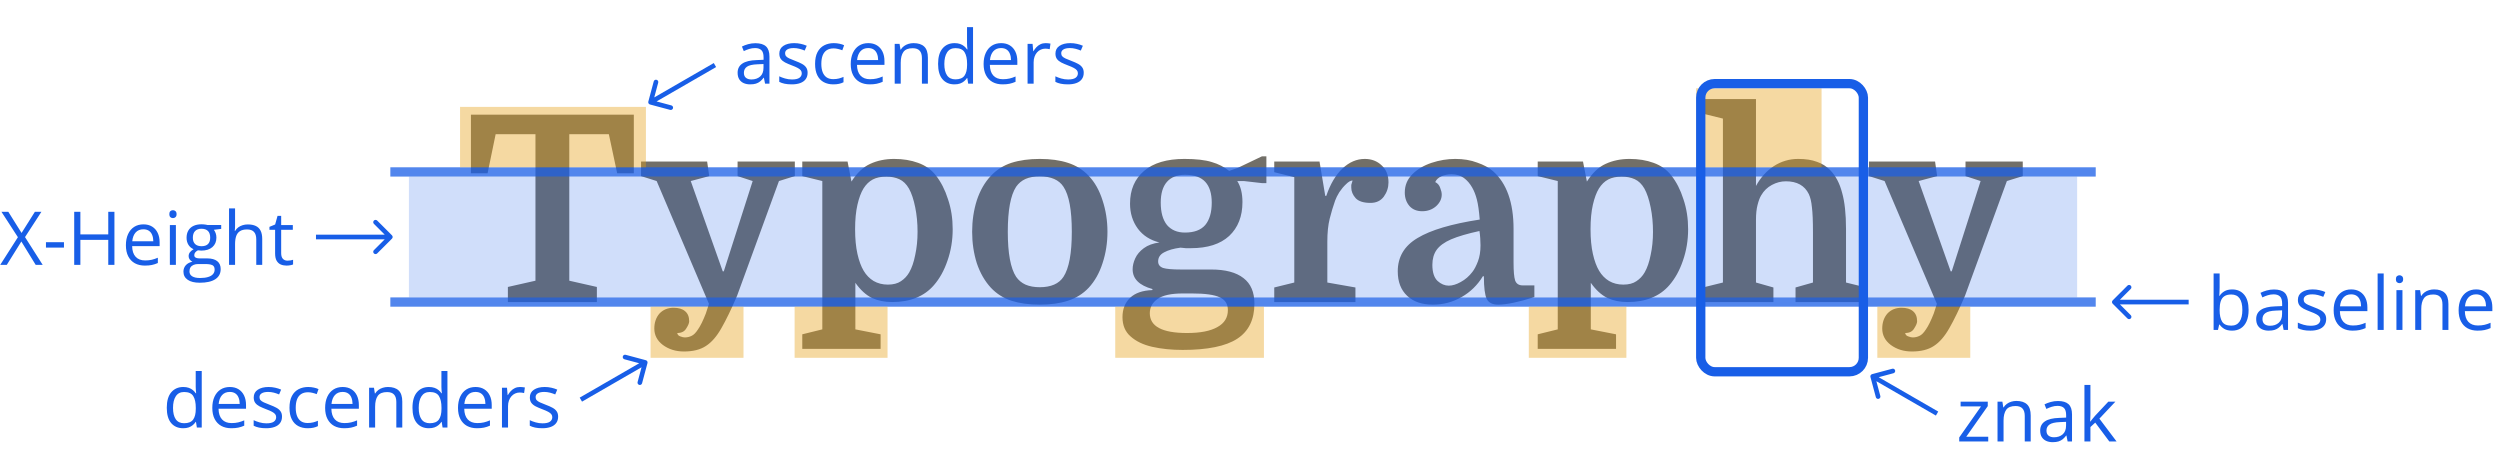 <svg width="538" height="101" viewBox="0 0 538 101" fill="none" xmlns="http://www.w3.org/2000/svg">
<path d="M101.344 24.68H136.4V37.28H132.816L131.024 28.88H122.512V60.408L128.448 61.752V65H109.296V61.752L115.232 60.408V28.88H106.664L104.928 37.28H101.344V24.68ZM167.632 38.96L158.616 63.656C157.384 66.531 156.264 68.845 155.256 70.6C154.248 72.392 153.128 73.68 151.896 74.464C150.701 75.248 149.133 75.64 147.192 75.64C145.437 75.64 143.925 75.173 142.656 74.24C141.424 73.307 140.808 72.131 140.808 70.712C140.808 69.405 141.181 68.323 141.928 67.464C142.712 66.643 143.72 66.232 144.952 66.232C146.034 66.232 146.856 66.475 147.416 66.96C148.013 67.445 148.312 68.173 148.312 69.144C148.312 69.517 148.106 70.021 147.696 70.656C147.322 71.328 146.669 71.664 145.736 71.664C145.81 72.037 146.034 72.28 146.408 72.392C146.781 72.541 147.098 72.616 147.36 72.616C147.882 72.616 148.368 72.504 148.816 72.28C149.264 72.093 149.73 71.627 150.216 70.88C150.738 70.133 151.298 68.995 151.896 67.464L152.568 65.392L141.312 38.96L137.952 37.896V34.76H152.176L152.624 37.896L148.648 38.96L155.536 58.392H155.76L161.976 38.96L158.728 37.896V34.76H171.048V37.896L167.632 38.96ZM184.074 70.88L189.506 71.944V75.08H172.65V71.944L176.962 70.88V38.96L172.65 37.896V34.76H182.394L183.234 39.072C184.429 37.205 185.773 35.936 187.266 35.264C188.797 34.555 190.514 34.2 192.418 34.2C194.322 34.2 196.039 34.48 197.57 35.04C199.138 35.6 200.407 36.496 201.378 37.728C202.498 39.147 203.375 40.864 204.01 42.88C204.682 44.859 205.018 47.005 205.018 49.32C205.018 51.709 204.645 53.968 203.898 56.096C203.189 58.187 202.218 59.941 200.986 61.36C198.895 63.787 195.89 65 191.97 65C190.365 65 188.909 64.701 187.602 64.104C186.333 63.469 185.157 62.387 184.074 60.856V70.88ZM184.018 49.32C184.018 51.373 184.186 53.147 184.522 54.64C184.858 56.133 185.306 57.347 185.866 58.28C186.426 59.213 187.135 59.941 187.994 60.464C188.89 60.987 189.917 61.248 191.074 61.248C192.231 61.248 193.165 61.005 193.874 60.52C194.621 60.035 195.218 59.4 195.666 58.616C196.226 57.645 196.655 56.395 196.954 54.864C197.29 53.333 197.458 51.672 197.458 49.88C197.458 48.013 197.29 46.259 196.954 44.616C196.618 42.936 196.17 41.592 195.61 40.584C195.05 39.613 194.359 38.941 193.538 38.568C192.717 38.195 191.783 38.008 190.738 38.008C189.581 38.008 188.61 38.213 187.826 38.624C187.042 39.035 186.37 39.688 185.81 40.584C185.287 41.443 184.858 42.6 184.522 44.056C184.186 45.512 184.018 47.267 184.018 49.32ZM238.325 49.88C238.325 52.269 237.97 54.528 237.261 56.656C236.589 58.747 235.599 60.501 234.293 61.92C233.061 63.227 231.567 64.16 229.813 64.72C228.095 65.28 226.079 65.56 223.765 65.56C221.45 65.56 219.415 65.28 217.661 64.72C215.943 64.16 214.469 63.227 213.237 61.92C211.93 60.501 210.922 58.747 210.213 56.656C209.541 54.528 209.205 52.269 209.205 49.88C209.205 47.491 209.541 45.232 210.213 43.104C210.922 40.976 211.93 39.221 213.237 37.84C214.469 36.533 215.943 35.6 217.661 35.04C219.415 34.48 221.45 34.2 223.765 34.2C226.079 34.2 228.095 34.48 229.813 35.04C231.567 35.6 233.061 36.533 234.293 37.84C235.599 39.221 236.589 40.976 237.261 43.104C237.97 45.232 238.325 47.491 238.325 49.88ZM218.669 59.568C219.191 60.315 219.863 60.875 220.685 61.248C221.543 61.621 222.57 61.808 223.765 61.808C224.959 61.808 225.986 61.621 226.845 61.248C227.703 60.875 228.375 60.315 228.861 59.568C230.055 57.739 230.653 54.509 230.653 49.88C230.653 47.528 230.503 45.549 230.205 43.944C229.906 42.339 229.458 41.088 228.861 40.192C228.375 39.445 227.703 38.885 226.845 38.512C225.986 38.139 224.959 37.952 223.765 37.952C222.57 37.952 221.543 38.139 220.685 38.512C219.863 38.885 219.191 39.445 218.669 40.192C217.474 42.021 216.877 45.251 216.877 49.88C216.877 54.509 217.474 57.739 218.669 59.568ZM269.951 65.336C269.951 68.771 268.719 71.291 266.255 72.896C263.791 74.501 259.871 75.304 254.495 75.304C252.105 75.304 249.921 75.08 247.943 74.632C246.001 74.184 244.452 73.437 243.295 72.392C242.137 71.384 241.559 70.003 241.559 68.248C241.559 66.531 242.1 65.149 243.183 64.104C244.265 63.059 245.871 62.499 247.999 62.424V62.2C245.161 61.416 243.743 59.997 243.743 57.944C243.743 57.197 243.929 56.413 244.303 55.592C244.676 54.771 245.292 54.043 246.151 53.408C247.009 52.773 248.129 52.363 249.511 52.176C247.532 51.691 245.983 50.701 244.863 49.208C243.743 47.677 243.183 45.885 243.183 43.832C243.183 40.845 244.191 38.493 246.207 36.776C248.223 35.059 251.116 34.2 254.887 34.2C257.388 34.2 259.348 34.424 260.767 34.872C262.185 35.283 263.436 35.917 264.519 36.776L266.423 36.104L271.575 33.64H272.527V39.408H271.575L267.655 38.96H266.255C267.001 40.117 267.375 41.629 267.375 43.496C267.375 46.557 266.423 48.984 264.519 50.776C262.615 52.531 259.871 53.408 256.287 53.408C255.913 53.408 255.54 53.408 255.167 53.408C254.793 53.371 254.42 53.333 254.047 53.296C252.591 53.483 251.415 53.819 250.519 54.304C249.66 54.752 249.231 55.405 249.231 56.264C249.231 56.936 249.585 57.403 250.295 57.664C251.004 57.888 252.292 58 254.159 58H260.655C263.716 58 266.031 58.616 267.599 59.848C269.167 61.043 269.951 62.872 269.951 65.336ZM256.511 63.152H254.551C252.049 63.152 250.239 63.544 249.119 64.328C247.999 65.112 247.439 66.139 247.439 67.408C247.439 70.245 250.108 71.664 255.447 71.664C258.321 71.664 260.505 71.235 261.999 70.376C263.492 69.555 264.239 68.341 264.239 66.736C264.239 65.429 263.66 64.515 262.503 63.992C261.345 63.432 259.348 63.152 256.511 63.152ZM249.791 43.608C249.791 45.699 250.239 47.304 251.135 48.424C252.068 49.507 253.356 50.048 254.999 50.048C256.977 50.048 258.433 49.507 259.367 48.424C260.3 47.304 260.767 45.699 260.767 43.608C260.767 41.629 260.3 40.136 259.367 39.128C258.433 38.12 256.977 37.616 254.999 37.616C253.319 37.616 252.031 38.12 251.135 39.128C250.239 40.136 249.791 41.629 249.791 43.608ZM291.074 38.848C290.663 38.848 290.196 39.109 289.674 39.632C289.151 40.117 288.666 40.696 288.218 41.368C287.807 42.04 287.508 42.637 287.322 43.16C286.874 44.429 286.482 45.736 286.146 47.08C285.81 48.424 285.642 50.067 285.642 52.008V60.8L291.69 61.864V65H274.218V61.864L278.53 60.8V38.12L274.218 37.056V34.76H283.962L285.194 42.152H285.418C286.276 39.613 287.434 37.653 288.89 36.272C290.346 34.891 291.951 34.2 293.706 34.2C295.162 34.2 296.375 34.667 297.346 35.6C298.316 36.496 298.802 37.709 298.802 39.24C298.802 40.36 298.466 41.387 297.794 42.32C297.122 43.216 296.17 43.664 294.938 43.664C293.444 43.664 292.38 43.328 291.746 42.656C291.111 41.947 290.794 41.181 290.794 40.36C290.794 40.099 290.794 39.912 290.794 39.8C290.831 39.651 290.924 39.333 291.074 38.848ZM300.797 58.392C300.797 55.293 302.216 52.904 305.053 51.224C307.891 49.507 312.352 48.181 318.437 47.248C318.288 45.381 318.083 43.944 317.821 42.936C317.56 41.928 317.224 41.069 316.813 40.36C316.328 39.501 315.731 38.811 315.021 38.288C314.312 37.765 313.416 37.504 312.333 37.504C311.549 37.504 310.821 37.653 310.149 37.952C309.515 38.251 309.085 38.661 308.861 39.184C309.384 39.445 309.739 39.856 309.925 40.416C310.149 40.976 310.261 41.461 310.261 41.872C310.261 42.805 309.851 43.645 309.029 44.392C308.208 45.101 307.219 45.456 306.061 45.456C304.904 45.456 303.989 45.083 303.317 44.336C302.645 43.552 302.309 42.581 302.309 41.424C302.309 39.893 302.851 38.587 303.933 37.504C305.016 36.421 306.397 35.6 308.077 35.04C309.757 34.48 311.456 34.2 313.173 34.2C314.928 34.2 316.496 34.461 317.877 34.984C319.296 35.469 320.435 36.085 321.293 36.832C324.243 39.445 325.717 43.589 325.717 49.264V56.544C325.717 58.373 325.829 59.643 326.053 60.352C326.315 61.061 326.856 61.416 327.677 61.416H330.197V63.936C326.763 65.019 324.168 65.56 322.413 65.56C321.181 65.56 320.36 65.149 319.949 64.328C319.539 63.507 319.333 61.883 319.333 59.456H319.109C317.952 61.36 316.421 62.853 314.517 63.936C312.613 65.019 310.56 65.56 308.357 65.56C306.005 65.56 304.157 64.925 302.813 63.656C301.469 62.387 300.797 60.632 300.797 58.392ZM311.773 61.472C312.557 61.472 313.416 61.211 314.349 60.688C315.32 60.165 316.16 59.437 316.869 58.504C317.28 57.981 317.672 57.235 318.045 56.264C318.419 55.293 318.605 54.136 318.605 52.792C318.605 52.344 318.587 51.84 318.549 51.28C318.512 50.72 318.456 50.197 318.381 49.712C315.805 50.272 313.771 50.869 312.277 51.504C310.821 52.139 309.776 52.904 309.141 53.8C308.544 54.659 308.245 55.723 308.245 56.992C308.245 58.597 308.619 59.755 309.365 60.464C310.112 61.136 310.915 61.472 311.773 61.472ZM342.34 70.88L347.772 71.944V75.08H330.916V71.944L335.228 70.88V38.96L330.916 37.896V34.76H340.66L341.5 39.072C342.694 37.205 344.038 35.936 345.532 35.264C347.062 34.555 348.78 34.2 350.684 34.2C352.588 34.2 354.305 34.48 355.836 35.04C357.404 35.6 358.673 36.496 359.644 37.728C360.764 39.147 361.641 40.864 362.276 42.88C362.948 44.859 363.284 47.005 363.284 49.32C363.284 51.709 362.91 53.968 362.164 56.096C361.454 58.187 360.484 59.941 359.252 61.36C357.161 63.787 354.156 65 350.236 65C348.63 65 347.174 64.701 345.868 64.104C344.598 63.469 343.422 62.387 342.34 60.856V70.88ZM342.284 49.32C342.284 51.373 342.452 53.147 342.788 54.64C343.124 56.133 343.572 57.347 344.132 58.28C344.692 59.213 345.401 59.941 346.26 60.464C347.156 60.987 348.182 61.248 349.34 61.248C350.497 61.248 351.43 61.005 352.14 60.52C352.886 60.035 353.484 59.4 353.932 58.616C354.492 57.645 354.921 56.395 355.22 54.864C355.556 53.333 355.724 51.672 355.724 49.88C355.724 48.013 355.556 46.259 355.22 44.616C354.884 42.936 354.436 41.592 353.876 40.584C353.316 39.613 352.625 38.941 351.804 38.568C350.982 38.195 350.049 38.008 349.004 38.008C347.846 38.008 346.876 38.213 346.092 38.624C345.308 39.035 344.636 39.688 344.076 40.584C343.553 41.443 343.124 42.6 342.788 44.056C342.452 45.512 342.284 47.267 342.284 49.32ZM390.15 60.8V49.992C390.15 47.565 390.076 45.773 389.926 44.616C389.814 43.421 389.59 42.469 389.254 41.76C388.358 39.931 386.716 39.016 384.326 39.016C383.281 39.016 382.273 39.277 381.302 39.8C380.332 40.323 379.566 41.069 379.006 42.04C378.708 42.525 378.446 43.216 378.222 44.112C377.998 44.971 377.886 46.035 377.886 47.304V60.8L381.638 61.864V65H366.462V61.864L370.774 60.8V25.52L366.462 24.456V21.32H377.886V40.024C378.857 38.232 380.126 36.813 381.694 35.768C383.3 34.723 385.054 34.2 386.958 34.2C388.564 34.2 389.908 34.405 390.99 34.816C392.11 35.189 393.081 35.805 393.902 36.664C395.06 37.859 395.9 39.464 396.422 41.48C396.982 43.459 397.262 46.053 397.262 49.264V60.8L401.574 61.864V65H386.398V61.864L390.15 60.8ZM431.882 38.96L422.866 63.656C421.634 66.531 420.514 68.845 419.506 70.6C418.498 72.392 417.378 73.68 416.146 74.464C414.951 75.248 413.383 75.64 411.442 75.64C409.687 75.64 408.175 75.173 406.906 74.24C405.674 73.307 405.058 72.131 405.058 70.712C405.058 69.405 405.431 68.323 406.178 67.464C406.962 66.643 407.97 66.232 409.202 66.232C410.284 66.232 411.106 66.475 411.666 66.96C412.263 67.445 412.562 68.173 412.562 69.144C412.562 69.517 412.356 70.021 411.946 70.656C411.572 71.328 410.919 71.664 409.986 71.664C410.06 72.037 410.284 72.28 410.658 72.392C411.031 72.541 411.348 72.616 411.61 72.616C412.132 72.616 412.618 72.504 413.066 72.28C413.514 72.093 413.98 71.627 414.466 70.88C414.988 70.133 415.548 68.995 416.146 67.464L416.818 65.392L405.562 38.96L402.202 37.896V34.76H416.426L416.874 37.896L412.898 38.96L419.786 58.392H420.01L426.226 38.96L422.978 37.896V34.76H435.298V37.896L431.882 38.96Z" fill="#726F68"/>
<rect x="84" y="64" width="367" height="2" fill="#185EE7" fill-opacity="0.75"/>
<rect x="88" y="38" width="359" height="26" fill="#185EE7" fill-opacity="0.2"/>
<rect x="84" y="36" width="367" height="2" fill="#185EE7" fill-opacity="0.75"/>
<path d="M477.664 58.844V61.883C477.664 62.232 477.654 62.57 477.633 62.898C477.617 63.227 477.604 63.482 477.594 63.664H477.664C477.898 63.279 478.237 62.953 478.68 62.688C479.122 62.422 479.688 62.289 480.375 62.289C481.448 62.289 482.302 62.661 482.938 63.406C483.578 64.146 483.898 65.247 483.898 66.711C483.898 67.674 483.753 68.487 483.461 69.148C483.169 69.81 482.758 70.31 482.227 70.648C481.695 70.987 481.068 71.156 480.344 71.156C479.667 71.156 479.109 71.031 478.672 70.781C478.24 70.526 477.906 70.216 477.672 69.852H477.57L477.305 71H476.367V58.844H477.664ZM480.164 63.375C479.544 63.375 479.052 63.497 478.688 63.742C478.323 63.982 478.06 64.346 477.898 64.836C477.742 65.32 477.664 65.935 477.664 66.68V66.75C477.664 67.828 477.844 68.654 478.203 69.227C478.562 69.794 479.216 70.078 480.164 70.078C480.961 70.078 481.557 69.787 481.953 69.203C482.354 68.62 482.555 67.787 482.555 66.703C482.555 65.599 482.357 64.768 481.961 64.211C481.57 63.654 480.971 63.375 480.164 63.375ZM489.367 62.297C490.388 62.297 491.146 62.526 491.641 62.984C492.135 63.443 492.383 64.174 492.383 65.18V71H491.438L491.188 69.734H491.125C490.885 70.047 490.635 70.31 490.375 70.523C490.115 70.732 489.812 70.891 489.469 71C489.13 71.104 488.714 71.156 488.219 71.156C487.698 71.156 487.234 71.065 486.828 70.883C486.427 70.701 486.109 70.424 485.875 70.055C485.646 69.685 485.531 69.216 485.531 68.648C485.531 67.794 485.87 67.138 486.547 66.68C487.224 66.221 488.255 65.971 489.641 65.93L491.117 65.867V65.344C491.117 64.604 490.958 64.086 490.641 63.789C490.323 63.492 489.875 63.344 489.297 63.344C488.849 63.344 488.422 63.409 488.016 63.539C487.609 63.669 487.224 63.823 486.859 64L486.461 63.016C486.846 62.818 487.289 62.648 487.789 62.508C488.289 62.367 488.815 62.297 489.367 62.297ZM491.102 66.781L489.797 66.836C488.729 66.878 487.977 67.052 487.539 67.359C487.102 67.667 486.883 68.102 486.883 68.664C486.883 69.154 487.031 69.516 487.328 69.75C487.625 69.984 488.018 70.102 488.508 70.102C489.268 70.102 489.891 69.891 490.375 69.469C490.859 69.047 491.102 68.414 491.102 67.57V66.781ZM500.594 68.656C500.594 69.203 500.456 69.664 500.18 70.039C499.909 70.409 499.518 70.688 499.008 70.875C498.503 71.062 497.898 71.156 497.195 71.156C496.596 71.156 496.078 71.109 495.641 71.016C495.203 70.922 494.82 70.789 494.492 70.617V69.422C494.841 69.594 495.258 69.75 495.742 69.891C496.227 70.031 496.721 70.102 497.227 70.102C497.966 70.102 498.503 69.982 498.836 69.742C499.169 69.503 499.336 69.177 499.336 68.766C499.336 68.531 499.268 68.326 499.133 68.148C499.003 67.966 498.781 67.792 498.469 67.625C498.156 67.453 497.724 67.266 497.172 67.062C496.625 66.854 496.151 66.648 495.75 66.445C495.354 66.237 495.047 65.984 494.828 65.688C494.615 65.391 494.508 65.005 494.508 64.531C494.508 63.807 494.799 63.253 495.383 62.867C495.971 62.477 496.742 62.281 497.695 62.281C498.211 62.281 498.693 62.333 499.141 62.438C499.594 62.536 500.016 62.672 500.406 62.844L499.969 63.883C499.615 63.732 499.237 63.604 498.836 63.5C498.435 63.396 498.026 63.344 497.609 63.344C497.01 63.344 496.549 63.443 496.227 63.641C495.909 63.839 495.75 64.109 495.75 64.453C495.75 64.719 495.823 64.938 495.969 65.109C496.12 65.281 496.359 65.443 496.688 65.594C497.016 65.745 497.448 65.922 497.984 66.125C498.521 66.323 498.984 66.529 499.375 66.742C499.766 66.951 500.065 67.206 500.273 67.508C500.487 67.805 500.594 68.188 500.594 68.656ZM505.977 62.281C506.706 62.281 507.331 62.443 507.852 62.766C508.372 63.089 508.771 63.542 509.047 64.125C509.323 64.703 509.461 65.38 509.461 66.156V66.961H503.547C503.562 67.966 503.812 68.732 504.297 69.258C504.781 69.784 505.464 70.047 506.344 70.047C506.885 70.047 507.365 69.997 507.781 69.898C508.198 69.799 508.63 69.654 509.078 69.461V70.602C508.646 70.794 508.216 70.935 507.789 71.023C507.367 71.112 506.867 71.156 506.289 71.156C505.466 71.156 504.747 70.99 504.133 70.656C503.523 70.318 503.049 69.823 502.711 69.172C502.372 68.521 502.203 67.724 502.203 66.781C502.203 65.859 502.357 65.062 502.664 64.391C502.977 63.714 503.414 63.193 503.977 62.828C504.544 62.464 505.211 62.281 505.977 62.281ZM505.961 63.344C505.268 63.344 504.716 63.57 504.305 64.023C503.893 64.477 503.648 65.109 503.57 65.922H508.102C508.096 65.412 508.016 64.963 507.859 64.578C507.708 64.188 507.477 63.885 507.164 63.672C506.852 63.453 506.451 63.344 505.961 63.344ZM512.969 71H511.664V58.844H512.969V71ZM517.008 62.438V71H515.711V62.438H517.008ZM516.375 59.234C516.589 59.234 516.771 59.305 516.922 59.445C517.078 59.581 517.156 59.794 517.156 60.086C517.156 60.372 517.078 60.586 516.922 60.727C516.771 60.867 516.589 60.938 516.375 60.938C516.151 60.938 515.964 60.867 515.812 60.727C515.667 60.586 515.594 60.372 515.594 60.086C515.594 59.794 515.667 59.581 515.812 59.445C515.964 59.305 516.151 59.234 516.375 59.234ZM523.812 62.281C524.828 62.281 525.596 62.531 526.117 63.031C526.638 63.526 526.898 64.323 526.898 65.422V71H525.617V65.508C525.617 64.794 525.453 64.26 525.125 63.906C524.802 63.552 524.305 63.375 523.633 63.375C522.685 63.375 522.018 63.643 521.633 64.18C521.247 64.716 521.055 65.495 521.055 66.516V71H519.758V62.438H520.805L521 63.672H521.07C521.253 63.37 521.484 63.117 521.766 62.914C522.047 62.706 522.362 62.55 522.711 62.445C523.06 62.336 523.427 62.281 523.812 62.281ZM532.867 62.281C533.596 62.281 534.221 62.443 534.742 62.766C535.263 63.089 535.661 63.542 535.938 64.125C536.214 64.703 536.352 65.38 536.352 66.156V66.961H530.438C530.453 67.966 530.703 68.732 531.188 69.258C531.672 69.784 532.354 70.047 533.234 70.047C533.776 70.047 534.255 69.997 534.672 69.898C535.089 69.799 535.521 69.654 535.969 69.461V70.602C535.536 70.794 535.107 70.935 534.68 71.023C534.258 71.112 533.758 71.156 533.18 71.156C532.357 71.156 531.638 70.99 531.023 70.656C530.414 70.318 529.94 69.823 529.602 69.172C529.263 68.521 529.094 67.724 529.094 66.781C529.094 65.859 529.247 65.062 529.555 64.391C529.867 63.714 530.305 63.193 530.867 62.828C531.435 62.464 532.102 62.281 532.867 62.281ZM532.852 63.344C532.159 63.344 531.607 63.57 531.195 64.023C530.784 64.477 530.539 65.109 530.461 65.922H534.992C534.987 65.412 534.906 64.963 534.75 64.578C534.599 64.188 534.367 63.885 534.055 63.672C533.742 63.453 533.341 63.344 532.852 63.344Z" fill="#185EE7"/>
<path d="M427.867 95H421.625V94.141L426.32 87.453H421.922V86.438H427.766V87.398L423.133 93.992H427.867V95ZM433.922 86.281C434.938 86.281 435.706 86.531 436.227 87.031C436.747 87.526 437.008 88.323 437.008 89.422V95H435.727V89.508C435.727 88.794 435.562 88.26 435.234 87.906C434.911 87.552 434.414 87.375 433.742 87.375C432.794 87.375 432.128 87.643 431.742 88.18C431.357 88.716 431.164 89.495 431.164 90.516V95H429.867V86.438H430.914L431.109 87.672H431.18C431.362 87.37 431.594 87.117 431.875 86.914C432.156 86.706 432.471 86.549 432.82 86.445C433.169 86.336 433.536 86.281 433.922 86.281ZM442.883 86.297C443.904 86.297 444.661 86.526 445.156 86.984C445.651 87.443 445.898 88.174 445.898 89.18V95H444.953L444.703 93.734H444.641C444.401 94.047 444.151 94.31 443.891 94.523C443.63 94.732 443.328 94.891 442.984 95C442.646 95.104 442.229 95.156 441.734 95.156C441.214 95.156 440.75 95.065 440.344 94.883C439.943 94.701 439.625 94.424 439.391 94.055C439.161 93.685 439.047 93.216 439.047 92.648C439.047 91.794 439.385 91.138 440.062 90.68C440.74 90.221 441.771 89.971 443.156 89.93L444.633 89.867V89.344C444.633 88.604 444.474 88.086 444.156 87.789C443.839 87.492 443.391 87.344 442.812 87.344C442.365 87.344 441.938 87.409 441.531 87.539C441.125 87.669 440.74 87.823 440.375 88L439.977 87.016C440.362 86.818 440.805 86.648 441.305 86.508C441.805 86.367 442.331 86.297 442.883 86.297ZM444.617 90.781L443.312 90.836C442.245 90.878 441.492 91.052 441.055 91.359C440.617 91.667 440.398 92.102 440.398 92.664C440.398 93.154 440.547 93.516 440.844 93.75C441.141 93.984 441.534 94.102 442.023 94.102C442.784 94.102 443.406 93.891 443.891 93.469C444.375 93.047 444.617 92.414 444.617 91.57V90.781ZM449.859 82.844V89.156C449.859 89.365 449.852 89.62 449.836 89.922C449.82 90.219 449.807 90.482 449.797 90.711H449.852C449.961 90.576 450.12 90.375 450.328 90.109C450.542 89.844 450.721 89.63 450.867 89.469L453.711 86.438H455.234L451.789 90.094L455.484 95H453.922L450.898 90.945L449.859 91.898V95H448.57V82.844H449.859Z" fill="#185EE7"/>
<path d="M9.188 57H7.68L4.594 51.969L1.461 57H0.047L3.852 51.047L0.312 45.578H1.789L4.641 50.133L7.508 45.578H8.914L5.383 51.023L9.188 57ZM9.891 53.281V52.125H13.766V53.281H9.891ZM24.625 57H23.297V51.617H17.297V57H15.969V45.578H17.297V50.445H23.297V45.578H24.625V57ZM30.867 48.281C31.596 48.281 32.221 48.443 32.742 48.766C33.263 49.089 33.661 49.542 33.938 50.125C34.214 50.703 34.352 51.38 34.352 52.156V52.961H28.438C28.453 53.966 28.703 54.732 29.188 55.258C29.672 55.784 30.354 56.047 31.234 56.047C31.776 56.047 32.255 55.997 32.672 55.898C33.089 55.8 33.521 55.654 33.969 55.461V56.602C33.536 56.794 33.107 56.935 32.68 57.023C32.258 57.112 31.758 57.156 31.18 57.156C30.357 57.156 29.638 56.99 29.023 56.656C28.414 56.318 27.94 55.823 27.602 55.172C27.263 54.521 27.094 53.724 27.094 52.781C27.094 51.859 27.247 51.062 27.555 50.391C27.867 49.714 28.305 49.193 28.867 48.828C29.435 48.464 30.102 48.281 30.867 48.281ZM30.852 49.344C30.159 49.344 29.607 49.57 29.195 50.023C28.784 50.477 28.539 51.109 28.461 51.922H32.992C32.987 51.411 32.906 50.964 32.75 50.578C32.599 50.188 32.367 49.885 32.055 49.672C31.742 49.453 31.341 49.344 30.852 49.344ZM37.852 48.438V57H36.555V48.438H37.852ZM37.219 45.234C37.432 45.234 37.615 45.305 37.766 45.445C37.922 45.581 38 45.794 38 46.086C38 46.372 37.922 46.586 37.766 46.727C37.615 46.867 37.432 46.938 37.219 46.938C36.995 46.938 36.807 46.867 36.656 46.727C36.51 46.586 36.438 46.372 36.438 46.086C36.438 45.794 36.51 45.581 36.656 45.445C36.807 45.305 36.995 45.234 37.219 45.234ZM42.992 60.844C41.867 60.844 41 60.633 40.391 60.211C39.781 59.794 39.477 59.208 39.477 58.453C39.477 57.917 39.646 57.458 39.984 57.078C40.328 56.698 40.802 56.445 41.406 56.32C41.182 56.216 40.99 56.06 40.828 55.852C40.672 55.643 40.594 55.404 40.594 55.133C40.594 54.82 40.68 54.547 40.852 54.312C41.029 54.073 41.297 53.844 41.656 53.625C41.208 53.443 40.844 53.135 40.562 52.703C40.286 52.266 40.148 51.758 40.148 51.18C40.148 50.565 40.276 50.042 40.531 49.609C40.786 49.172 41.156 48.839 41.641 48.609C42.125 48.38 42.711 48.266 43.398 48.266C43.55 48.266 43.7 48.273 43.852 48.289C44.008 48.3 44.156 48.318 44.297 48.344C44.438 48.365 44.56 48.391 44.664 48.422H47.602V49.258L46.023 49.453C46.18 49.656 46.31 49.901 46.414 50.188C46.518 50.474 46.57 50.792 46.57 51.141C46.57 51.995 46.281 52.675 45.703 53.18C45.125 53.68 44.331 53.93 43.32 53.93C43.081 53.93 42.836 53.909 42.586 53.867C42.331 54.008 42.135 54.164 42 54.336C41.87 54.508 41.805 54.706 41.805 54.93C41.805 55.096 41.854 55.229 41.953 55.328C42.057 55.427 42.206 55.5 42.398 55.547C42.591 55.589 42.823 55.609 43.094 55.609H44.602C45.534 55.609 46.247 55.805 46.742 56.195C47.242 56.586 47.492 57.156 47.492 57.906C47.492 58.854 47.107 59.581 46.336 60.086C45.565 60.591 44.45 60.844 42.992 60.844ZM43.031 59.828C43.74 59.828 44.325 59.755 44.789 59.609C45.258 59.469 45.607 59.263 45.836 58.992C46.07 58.727 46.188 58.409 46.188 58.039C46.188 57.695 46.109 57.435 45.953 57.258C45.797 57.086 45.568 56.971 45.266 56.914C44.964 56.852 44.594 56.82 44.156 56.82H42.672C42.286 56.82 41.95 56.88 41.664 57C41.378 57.12 41.156 57.297 41 57.531C40.849 57.766 40.773 58.057 40.773 58.406C40.773 58.87 40.969 59.221 41.359 59.461C41.75 59.706 42.307 59.828 43.031 59.828ZM43.367 52.984C43.987 52.984 44.453 52.828 44.766 52.516C45.078 52.203 45.234 51.747 45.234 51.148C45.234 50.508 45.075 50.029 44.758 49.711C44.44 49.388 43.971 49.227 43.352 49.227C42.758 49.227 42.3 49.393 41.977 49.727C41.659 50.055 41.5 50.536 41.5 51.172C41.5 51.755 41.661 52.203 41.984 52.516C42.307 52.828 42.768 52.984 43.367 52.984ZM50.586 44.844V48.477C50.586 48.685 50.581 48.896 50.57 49.109C50.56 49.318 50.542 49.51 50.516 49.688H50.602C50.779 49.385 51.003 49.133 51.273 48.93C51.55 48.721 51.862 48.565 52.211 48.461C52.56 48.352 52.93 48.297 53.32 48.297C54.008 48.297 54.581 48.406 55.039 48.625C55.503 48.844 55.849 49.182 56.078 49.641C56.312 50.099 56.43 50.693 56.43 51.422V57H55.148V51.508C55.148 50.794 54.984 50.26 54.656 49.906C54.333 49.552 53.836 49.375 53.164 49.375C52.529 49.375 52.021 49.497 51.641 49.742C51.266 49.982 50.995 50.336 50.828 50.805C50.667 51.273 50.586 51.846 50.586 52.523V57H49.289V44.844H50.586ZM61.867 56.094C62.081 56.094 62.3 56.075 62.523 56.039C62.747 56.003 62.93 55.958 63.07 55.906V56.914C62.919 56.982 62.708 57.039 62.438 57.086C62.172 57.133 61.911 57.156 61.656 57.156C61.203 57.156 60.792 57.078 60.422 56.922C60.052 56.76 59.755 56.49 59.531 56.109C59.312 55.729 59.203 55.203 59.203 54.531V49.453H57.984V48.82L59.211 48.312L59.727 46.453H60.508V48.438H63.016V49.453H60.508V54.492C60.508 55.029 60.63 55.43 60.875 55.695C61.125 55.961 61.456 56.094 61.867 56.094Z" fill="#185EE7"/>
<path d="M39.414 92.156C38.331 92.156 37.471 91.787 36.836 91.047C36.206 90.307 35.891 89.208 35.891 87.75C35.891 86.276 36.214 85.164 36.859 84.414C37.505 83.659 38.365 83.281 39.438 83.281C39.891 83.281 40.286 83.341 40.625 83.461C40.964 83.581 41.255 83.742 41.5 83.945C41.745 84.143 41.95 84.37 42.117 84.625H42.211C42.19 84.463 42.169 84.242 42.148 83.961C42.128 83.68 42.117 83.451 42.117 83.273V79.844H43.414V92H42.367L42.172 90.781H42.117C41.956 91.037 41.75 91.268 41.5 91.477C41.255 91.685 40.961 91.852 40.617 91.977C40.279 92.096 39.878 92.156 39.414 92.156ZM39.617 91.078C40.534 91.078 41.182 90.818 41.562 90.297C41.943 89.776 42.133 89.003 42.133 87.977V87.742C42.133 86.654 41.95 85.818 41.586 85.234C41.227 84.651 40.57 84.359 39.617 84.359C38.82 84.359 38.224 84.667 37.828 85.281C37.432 85.891 37.234 86.724 37.234 87.781C37.234 88.833 37.43 89.646 37.82 90.219C38.216 90.792 38.815 91.078 39.617 91.078ZM49.461 83.281C50.19 83.281 50.815 83.443 51.336 83.766C51.857 84.088 52.255 84.542 52.531 85.125C52.807 85.703 52.945 86.38 52.945 87.156V87.961H47.031C47.047 88.966 47.297 89.732 47.781 90.258C48.266 90.784 48.948 91.047 49.828 91.047C50.37 91.047 50.849 90.997 51.266 90.898C51.682 90.799 52.115 90.654 52.562 90.461V91.602C52.13 91.794 51.7 91.935 51.273 92.023C50.852 92.112 50.352 92.156 49.773 92.156C48.95 92.156 48.232 91.99 47.617 91.656C47.008 91.318 46.534 90.823 46.195 90.172C45.857 89.521 45.688 88.724 45.688 87.781C45.688 86.859 45.841 86.062 46.148 85.391C46.461 84.713 46.898 84.193 47.461 83.828C48.029 83.463 48.695 83.281 49.461 83.281ZM49.445 84.344C48.753 84.344 48.2 84.57 47.789 85.023C47.378 85.477 47.133 86.109 47.055 86.922H51.586C51.581 86.412 51.5 85.963 51.344 85.578C51.193 85.188 50.961 84.885 50.648 84.672C50.336 84.453 49.935 84.344 49.445 84.344ZM60.688 89.656C60.688 90.203 60.55 90.664 60.273 91.039C60.003 91.409 59.612 91.688 59.102 91.875C58.596 92.062 57.992 92.156 57.289 92.156C56.69 92.156 56.172 92.109 55.734 92.016C55.297 91.922 54.914 91.789 54.586 91.617V90.422C54.935 90.594 55.352 90.75 55.836 90.891C56.32 91.031 56.815 91.102 57.32 91.102C58.06 91.102 58.596 90.982 58.93 90.742C59.263 90.503 59.43 90.177 59.43 89.766C59.43 89.531 59.362 89.326 59.227 89.148C59.096 88.966 58.875 88.792 58.562 88.625C58.25 88.453 57.818 88.266 57.266 88.062C56.719 87.854 56.245 87.648 55.844 87.445C55.448 87.237 55.141 86.984 54.922 86.688C54.708 86.391 54.602 86.005 54.602 85.531C54.602 84.807 54.893 84.253 55.477 83.867C56.065 83.477 56.836 83.281 57.789 83.281C58.305 83.281 58.786 83.333 59.234 83.438C59.688 83.537 60.109 83.672 60.5 83.844L60.062 84.883C59.708 84.732 59.331 84.604 58.93 84.5C58.529 84.396 58.12 84.344 57.703 84.344C57.104 84.344 56.643 84.443 56.32 84.641C56.003 84.838 55.844 85.109 55.844 85.453C55.844 85.719 55.917 85.938 56.062 86.109C56.214 86.281 56.453 86.443 56.781 86.594C57.109 86.745 57.542 86.922 58.078 87.125C58.615 87.323 59.078 87.529 59.469 87.742C59.859 87.951 60.159 88.206 60.367 88.508C60.581 88.805 60.688 89.188 60.688 89.656ZM66.203 92.156C65.432 92.156 64.753 91.997 64.164 91.68C63.575 91.362 63.117 90.878 62.789 90.227C62.461 89.576 62.297 88.755 62.297 87.766C62.297 86.729 62.469 85.883 62.812 85.227C63.161 84.565 63.641 84.076 64.25 83.758C64.859 83.44 65.552 83.281 66.328 83.281C66.755 83.281 67.167 83.326 67.562 83.414C67.963 83.497 68.292 83.604 68.547 83.734L68.156 84.82C67.896 84.716 67.594 84.622 67.25 84.539C66.912 84.456 66.594 84.414 66.297 84.414C65.703 84.414 65.208 84.542 64.812 84.797C64.422 85.052 64.128 85.427 63.93 85.922C63.737 86.417 63.641 87.026 63.641 87.75C63.641 88.443 63.734 89.034 63.922 89.523C64.115 90.013 64.398 90.388 64.773 90.648C65.154 90.904 65.628 91.031 66.195 91.031C66.648 91.031 67.057 90.984 67.422 90.891C67.787 90.792 68.117 90.677 68.414 90.547V91.703C68.128 91.849 67.807 91.961 67.453 92.039C67.104 92.117 66.688 92.156 66.203 92.156ZM73.742 83.281C74.471 83.281 75.096 83.443 75.617 83.766C76.138 84.088 76.537 84.542 76.812 85.125C77.088 85.703 77.227 86.38 77.227 87.156V87.961H71.312C71.328 88.966 71.578 89.732 72.062 90.258C72.547 90.784 73.229 91.047 74.109 91.047C74.651 91.047 75.13 90.997 75.547 90.898C75.963 90.799 76.396 90.654 76.844 90.461V91.602C76.412 91.794 75.982 91.935 75.555 92.023C75.133 92.112 74.633 92.156 74.055 92.156C73.232 92.156 72.513 91.99 71.898 91.656C71.289 91.318 70.815 90.823 70.477 90.172C70.138 89.521 69.969 88.724 69.969 87.781C69.969 86.859 70.122 86.062 70.43 85.391C70.742 84.713 71.18 84.193 71.742 83.828C72.31 83.463 72.977 83.281 73.742 83.281ZM73.727 84.344C73.034 84.344 72.482 84.57 72.07 85.023C71.659 85.477 71.414 86.109 71.336 86.922H75.867C75.862 86.412 75.781 85.963 75.625 85.578C75.474 85.188 75.242 84.885 74.93 84.672C74.617 84.453 74.216 84.344 73.727 84.344ZM83.484 83.281C84.5 83.281 85.268 83.531 85.789 84.031C86.31 84.526 86.57 85.323 86.57 86.422V92H85.289V86.508C85.289 85.794 85.125 85.26 84.797 84.906C84.474 84.552 83.977 84.375 83.305 84.375C82.357 84.375 81.69 84.643 81.305 85.18C80.919 85.716 80.727 86.495 80.727 87.516V92H79.43V83.438H80.477L80.672 84.672H80.742C80.924 84.37 81.156 84.117 81.438 83.914C81.719 83.706 82.034 83.549 82.383 83.445C82.732 83.336 83.099 83.281 83.484 83.281ZM92.289 92.156C91.206 92.156 90.346 91.787 89.711 91.047C89.081 90.307 88.766 89.208 88.766 87.75C88.766 86.276 89.088 85.164 89.734 84.414C90.38 83.659 91.24 83.281 92.312 83.281C92.766 83.281 93.162 83.341 93.5 83.461C93.838 83.581 94.13 83.742 94.375 83.945C94.62 84.143 94.826 84.37 94.992 84.625H95.086C95.065 84.463 95.044 84.242 95.023 83.961C95.003 83.68 94.992 83.451 94.992 83.273V79.844H96.289V92H95.242L95.047 90.781H94.992C94.831 91.037 94.625 91.268 94.375 91.477C94.13 91.685 93.836 91.852 93.492 91.977C93.154 92.096 92.753 92.156 92.289 92.156ZM92.492 91.078C93.409 91.078 94.057 90.818 94.438 90.297C94.818 89.776 95.008 89.003 95.008 87.977V87.742C95.008 86.654 94.826 85.818 94.461 85.234C94.102 84.651 93.445 84.359 92.492 84.359C91.695 84.359 91.099 84.667 90.703 85.281C90.307 85.891 90.109 86.724 90.109 87.781C90.109 88.833 90.305 89.646 90.695 90.219C91.091 90.792 91.69 91.078 92.492 91.078ZM102.336 83.281C103.065 83.281 103.69 83.443 104.211 83.766C104.732 84.088 105.13 84.542 105.406 85.125C105.682 85.703 105.82 86.38 105.82 87.156V87.961H99.906C99.922 88.966 100.172 89.732 100.656 90.258C101.141 90.784 101.823 91.047 102.703 91.047C103.245 91.047 103.724 90.997 104.141 90.898C104.557 90.799 104.99 90.654 105.438 90.461V91.602C105.005 91.794 104.576 91.935 104.148 92.023C103.727 92.112 103.227 92.156 102.648 92.156C101.826 92.156 101.107 91.99 100.492 91.656C99.883 91.318 99.409 90.823 99.07 90.172C98.732 89.521 98.562 88.724 98.562 87.781C98.562 86.859 98.716 86.062 99.023 85.391C99.336 84.713 99.773 84.193 100.336 83.828C100.904 83.463 101.57 83.281 102.336 83.281ZM102.32 84.344C101.628 84.344 101.076 84.57 100.664 85.023C100.253 85.477 100.008 86.109 99.93 86.922H104.461C104.456 86.412 104.375 85.963 104.219 85.578C104.068 85.188 103.836 84.885 103.523 84.672C103.211 84.453 102.81 84.344 102.32 84.344ZM111.914 83.281C112.086 83.281 112.266 83.292 112.453 83.312C112.641 83.328 112.807 83.352 112.953 83.383L112.789 84.586C112.648 84.549 112.492 84.521 112.32 84.5C112.148 84.479 111.987 84.469 111.836 84.469C111.492 84.469 111.167 84.539 110.859 84.68C110.557 84.815 110.292 85.013 110.062 85.273C109.833 85.529 109.654 85.838 109.523 86.203C109.393 86.562 109.328 86.963 109.328 87.406V92H108.023V83.438H109.102L109.242 85.016H109.297C109.474 84.698 109.688 84.409 109.938 84.148C110.188 83.883 110.477 83.672 110.805 83.516C111.138 83.359 111.508 83.281 111.914 83.281ZM120.109 89.656C120.109 90.203 119.971 90.664 119.695 91.039C119.424 91.409 119.034 91.688 118.523 91.875C118.018 92.062 117.414 92.156 116.711 92.156C116.112 92.156 115.594 92.109 115.156 92.016C114.719 91.922 114.336 91.789 114.008 91.617V90.422C114.357 90.594 114.773 90.75 115.258 90.891C115.742 91.031 116.237 91.102 116.742 91.102C117.482 91.102 118.018 90.982 118.352 90.742C118.685 90.503 118.852 90.177 118.852 89.766C118.852 89.531 118.784 89.326 118.648 89.148C118.518 88.966 118.297 88.792 117.984 88.625C117.672 88.453 117.24 88.266 116.688 88.062C116.141 87.854 115.667 87.648 115.266 87.445C114.87 87.237 114.562 86.984 114.344 86.688C114.13 86.391 114.023 86.005 114.023 85.531C114.023 84.807 114.315 84.253 114.898 83.867C115.487 83.477 116.258 83.281 117.211 83.281C117.727 83.281 118.208 83.333 118.656 83.438C119.109 83.537 119.531 83.672 119.922 83.844L119.484 84.883C119.13 84.732 118.753 84.604 118.352 84.5C117.951 84.396 117.542 84.344 117.125 84.344C116.526 84.344 116.065 84.443 115.742 84.641C115.424 84.838 115.266 85.109 115.266 85.453C115.266 85.719 115.339 85.938 115.484 86.109C115.635 86.281 115.875 86.443 116.203 86.594C116.531 86.745 116.964 86.922 117.5 87.125C118.036 87.323 118.5 87.529 118.891 87.742C119.281 87.951 119.581 88.206 119.789 88.508C120.003 88.805 120.109 89.188 120.109 89.656Z" fill="#185EE7"/>
<path d="M454.646 64.646C454.451 64.842 454.451 65.158 454.646 65.354L457.828 68.535C458.024 68.731 458.34 68.731 458.536 68.535C458.731 68.34 458.731 68.024 458.536 67.828L455.707 65L458.536 62.172C458.731 61.976 458.731 61.66 458.536 61.465C458.34 61.269 458.024 61.269 457.828 61.465L454.646 64.646ZM471 64.5H455V65.5H471V64.5Z" fill="#185EE7"/>
<path d="M139.339 78.129C139.411 77.863 139.253 77.588 138.986 77.517L134.639 76.352C134.372 76.281 134.098 76.439 134.027 76.706C133.955 76.973 134.114 77.247 134.38 77.318L138.244 78.354L137.209 82.217C137.137 82.484 137.296 82.758 137.562 82.83C137.829 82.901 138.103 82.743 138.175 82.476L139.339 78.129ZM125.25 86.433L139.106 78.433L138.606 77.567L124.75 85.567L125.25 86.433Z" fill="#185EE7"/>
<path d="M162.57 9.297C163.591 9.297 164.349 9.526 164.844 9.984C165.339 10.443 165.586 11.175 165.586 12.18V18H164.641L164.391 16.734H164.328C164.089 17.047 163.839 17.31 163.578 17.523C163.318 17.732 163.016 17.891 162.672 18C162.333 18.104 161.917 18.156 161.422 18.156C160.901 18.156 160.438 18.065 160.031 17.883C159.63 17.701 159.312 17.424 159.078 17.055C158.849 16.685 158.734 16.216 158.734 15.648C158.734 14.794 159.073 14.138 159.75 13.68C160.427 13.221 161.458 12.971 162.844 12.93L164.32 12.867V12.344C164.32 11.604 164.161 11.086 163.844 10.789C163.526 10.492 163.078 10.344 162.5 10.344C162.052 10.344 161.625 10.409 161.219 10.539C160.812 10.669 160.427 10.823 160.062 11L159.664 10.016C160.049 9.818 160.492 9.648 160.992 9.508C161.492 9.367 162.018 9.297 162.57 9.297ZM164.305 13.781L163 13.836C161.932 13.878 161.18 14.052 160.742 14.359C160.305 14.667 160.086 15.102 160.086 15.664C160.086 16.154 160.234 16.516 160.531 16.75C160.828 16.984 161.221 17.102 161.711 17.102C162.471 17.102 163.094 16.891 163.578 16.469C164.062 16.047 164.305 15.414 164.305 14.57V13.781ZM173.797 15.656C173.797 16.203 173.659 16.664 173.383 17.039C173.112 17.409 172.721 17.688 172.211 17.875C171.706 18.062 171.102 18.156 170.398 18.156C169.799 18.156 169.281 18.109 168.844 18.016C168.406 17.922 168.023 17.789 167.695 17.617V16.422C168.044 16.594 168.461 16.75 168.945 16.891C169.43 17.031 169.924 17.102 170.43 17.102C171.169 17.102 171.706 16.982 172.039 16.742C172.372 16.503 172.539 16.177 172.539 15.766C172.539 15.531 172.471 15.325 172.336 15.148C172.206 14.966 171.984 14.792 171.672 14.625C171.359 14.453 170.927 14.266 170.375 14.062C169.828 13.854 169.354 13.648 168.953 13.445C168.557 13.237 168.25 12.984 168.031 12.688C167.818 12.391 167.711 12.005 167.711 11.531C167.711 10.807 168.003 10.253 168.586 9.867C169.174 9.477 169.945 9.281 170.898 9.281C171.414 9.281 171.896 9.333 172.344 9.438C172.797 9.536 173.219 9.672 173.609 9.844L173.172 10.883C172.818 10.732 172.44 10.604 172.039 10.5C171.638 10.396 171.229 10.344 170.812 10.344C170.214 10.344 169.753 10.443 169.43 10.641C169.112 10.838 168.953 11.109 168.953 11.453C168.953 11.719 169.026 11.938 169.172 12.109C169.323 12.281 169.562 12.443 169.891 12.594C170.219 12.745 170.651 12.922 171.188 13.125C171.724 13.323 172.188 13.529 172.578 13.742C172.969 13.95 173.268 14.206 173.477 14.508C173.69 14.805 173.797 15.188 173.797 15.656ZM179.312 18.156C178.542 18.156 177.862 17.997 177.273 17.68C176.685 17.362 176.227 16.878 175.898 16.227C175.57 15.575 175.406 14.755 175.406 13.766C175.406 12.729 175.578 11.883 175.922 11.227C176.271 10.565 176.75 10.075 177.359 9.758C177.969 9.44 178.661 9.281 179.438 9.281C179.865 9.281 180.276 9.326 180.672 9.414C181.073 9.497 181.401 9.604 181.656 9.734L181.266 10.82C181.005 10.716 180.703 10.622 180.359 10.539C180.021 10.456 179.703 10.414 179.406 10.414C178.812 10.414 178.318 10.542 177.922 10.797C177.531 11.052 177.237 11.427 177.039 11.922C176.846 12.417 176.75 13.026 176.75 13.75C176.75 14.443 176.844 15.034 177.031 15.523C177.224 16.013 177.508 16.388 177.883 16.648C178.263 16.904 178.737 17.031 179.305 17.031C179.758 17.031 180.167 16.984 180.531 16.891C180.896 16.792 181.227 16.677 181.523 16.547V17.703C181.237 17.849 180.917 17.961 180.562 18.039C180.214 18.117 179.797 18.156 179.312 18.156ZM186.852 9.281C187.581 9.281 188.206 9.443 188.727 9.766C189.247 10.088 189.646 10.542 189.922 11.125C190.198 11.703 190.336 12.38 190.336 13.156V13.961H184.422C184.438 14.966 184.688 15.732 185.172 16.258C185.656 16.784 186.339 17.047 187.219 17.047C187.76 17.047 188.24 16.997 188.656 16.898C189.073 16.799 189.505 16.654 189.953 16.461V17.602C189.521 17.794 189.091 17.935 188.664 18.023C188.242 18.112 187.742 18.156 187.164 18.156C186.341 18.156 185.622 17.99 185.008 17.656C184.398 17.318 183.924 16.823 183.586 16.172C183.247 15.521 183.078 14.724 183.078 13.781C183.078 12.859 183.232 12.062 183.539 11.391C183.852 10.713 184.289 10.193 184.852 9.828C185.419 9.464 186.086 9.281 186.852 9.281ZM186.836 10.344C186.143 10.344 185.591 10.57 185.18 11.023C184.768 11.477 184.523 12.109 184.445 12.922H188.977C188.971 12.412 188.891 11.963 188.734 11.578C188.583 11.188 188.352 10.885 188.039 10.672C187.727 10.453 187.326 10.344 186.836 10.344ZM196.594 9.281C197.609 9.281 198.378 9.531 198.898 10.031C199.419 10.526 199.68 11.323 199.68 12.422V18H198.398V12.508C198.398 11.794 198.234 11.26 197.906 10.906C197.583 10.552 197.086 10.375 196.414 10.375C195.466 10.375 194.799 10.643 194.414 11.18C194.029 11.716 193.836 12.495 193.836 13.516V18H192.539V9.438H193.586L193.781 10.672H193.852C194.034 10.37 194.266 10.117 194.547 9.914C194.828 9.706 195.143 9.549 195.492 9.445C195.841 9.336 196.208 9.281 196.594 9.281ZM205.398 18.156C204.315 18.156 203.456 17.787 202.82 17.047C202.19 16.307 201.875 15.208 201.875 13.75C201.875 12.276 202.198 11.164 202.844 10.414C203.49 9.659 204.349 9.281 205.422 9.281C205.875 9.281 206.271 9.341 206.609 9.461C206.948 9.581 207.24 9.742 207.484 9.945C207.729 10.143 207.935 10.37 208.102 10.625H208.195C208.174 10.463 208.154 10.242 208.133 9.961C208.112 9.68 208.102 9.451 208.102 9.273V5.844H209.398V18H208.352L208.156 16.781H208.102C207.94 17.037 207.734 17.268 207.484 17.477C207.24 17.685 206.945 17.852 206.602 17.977C206.263 18.096 205.862 18.156 205.398 18.156ZM205.602 17.078C206.518 17.078 207.167 16.818 207.547 16.297C207.927 15.776 208.117 15.003 208.117 13.977V13.742C208.117 12.654 207.935 11.818 207.57 11.234C207.211 10.651 206.555 10.359 205.602 10.359C204.805 10.359 204.208 10.667 203.812 11.281C203.417 11.891 203.219 12.724 203.219 13.781C203.219 14.833 203.414 15.646 203.805 16.219C204.201 16.792 204.799 17.078 205.602 17.078ZM215.445 9.281C216.174 9.281 216.799 9.443 217.32 9.766C217.841 10.088 218.24 10.542 218.516 11.125C218.792 11.703 218.93 12.38 218.93 13.156V13.961H213.016C213.031 14.966 213.281 15.732 213.766 16.258C214.25 16.784 214.932 17.047 215.812 17.047C216.354 17.047 216.833 16.997 217.25 16.898C217.667 16.799 218.099 16.654 218.547 16.461V17.602C218.115 17.794 217.685 17.935 217.258 18.023C216.836 18.112 216.336 18.156 215.758 18.156C214.935 18.156 214.216 17.99 213.602 17.656C212.992 17.318 212.518 16.823 212.18 16.172C211.841 15.521 211.672 14.724 211.672 13.781C211.672 12.859 211.826 12.062 212.133 11.391C212.445 10.713 212.883 10.193 213.445 9.828C214.013 9.464 214.68 9.281 215.445 9.281ZM215.43 10.344C214.737 10.344 214.185 10.57 213.773 11.023C213.362 11.477 213.117 12.109 213.039 12.922H217.57C217.565 12.412 217.484 11.963 217.328 11.578C217.177 11.188 216.945 10.885 216.633 10.672C216.32 10.453 215.919 10.344 215.43 10.344ZM225.023 9.281C225.195 9.281 225.375 9.292 225.562 9.312C225.75 9.328 225.917 9.352 226.062 9.383L225.898 10.586C225.758 10.55 225.602 10.521 225.43 10.5C225.258 10.479 225.096 10.469 224.945 10.469C224.602 10.469 224.276 10.539 223.969 10.68C223.667 10.815 223.401 11.013 223.172 11.273C222.943 11.529 222.763 11.838 222.633 12.203C222.503 12.562 222.438 12.963 222.438 13.406V18H221.133V9.438H222.211L222.352 11.016H222.406C222.583 10.698 222.797 10.409 223.047 10.148C223.297 9.883 223.586 9.672 223.914 9.516C224.247 9.359 224.617 9.281 225.023 9.281ZM233.219 15.656C233.219 16.203 233.081 16.664 232.805 17.039C232.534 17.409 232.143 17.688 231.633 17.875C231.128 18.062 230.523 18.156 229.82 18.156C229.221 18.156 228.703 18.109 228.266 18.016C227.828 17.922 227.445 17.789 227.117 17.617V16.422C227.466 16.594 227.883 16.75 228.367 16.891C228.852 17.031 229.346 17.102 229.852 17.102C230.591 17.102 231.128 16.982 231.461 16.742C231.794 16.503 231.961 16.177 231.961 15.766C231.961 15.531 231.893 15.325 231.758 15.148C231.628 14.966 231.406 14.792 231.094 14.625C230.781 14.453 230.349 14.266 229.797 14.062C229.25 13.854 228.776 13.648 228.375 13.445C227.979 13.237 227.672 12.984 227.453 12.688C227.24 12.391 227.133 12.005 227.133 11.531C227.133 10.807 227.424 10.253 228.008 9.867C228.596 9.477 229.367 9.281 230.32 9.281C230.836 9.281 231.318 9.333 231.766 9.438C232.219 9.536 232.641 9.672 233.031 9.844L232.594 10.883C232.24 10.732 231.862 10.604 231.461 10.5C231.06 10.396 230.651 10.344 230.234 10.344C229.635 10.344 229.174 10.443 228.852 10.641C228.534 10.838 228.375 11.109 228.375 11.453C228.375 11.719 228.448 11.938 228.594 12.109C228.745 12.281 228.984 12.443 229.312 12.594C229.641 12.745 230.073 12.922 230.609 13.125C231.146 13.323 231.609 13.529 232 13.742C232.391 13.95 232.69 14.206 232.898 14.508C233.112 14.805 233.219 15.188 233.219 15.656Z" fill="#185EE7"/>
<path d="M139.517 21.871C139.446 22.137 139.604 22.412 139.871 22.483L144.217 23.648C144.484 23.719 144.758 23.561 144.83 23.294C144.901 23.027 144.743 22.753 144.476 22.682L140.612 21.646L141.648 17.783C141.719 17.516 141.561 17.242 141.294 17.17C141.027 17.099 140.753 17.257 140.682 17.524L139.517 21.871ZM153.606 13.567L139.75 21.567L140.25 22.433L154.106 14.433L153.606 13.567Z" fill="#185EE7"/>
<path d="M402.871 80.517C402.604 80.588 402.446 80.863 402.517 81.129L403.682 85.476C403.753 85.743 404.027 85.901 404.294 85.83C404.561 85.758 404.719 85.484 404.648 85.217L403.612 81.354L407.476 80.318C407.743 80.247 407.901 79.973 407.83 79.706C407.758 79.439 407.484 79.281 407.217 79.352L402.871 80.517ZM417.106 88.567L403.25 80.567L402.75 81.433L416.606 89.433L417.106 88.567Z" fill="#185EE7"/>
<path d="M84.354 51.354C84.549 51.158 84.549 50.842 84.354 50.646L81.172 47.465C80.976 47.269 80.66 47.269 80.465 47.465C80.269 47.66 80.269 47.976 80.465 48.172L83.293 51L80.465 53.828C80.269 54.024 80.269 54.34 80.465 54.535C80.66 54.731 80.976 54.731 81.172 54.535L84.354 51.354ZM68 51.5H84V50.5H68V51.5Z" fill="#185EE7"/>
<rect x="140" y="66" width="20" height="11" fill="#E7A118" fill-opacity="0.4"/>
<rect x="404" y="66" width="20" height="11" fill="#E7A118" fill-opacity="0.4"/>
<rect x="171" y="66" width="20" height="11" fill="#E7A118" fill-opacity="0.4"/>
<rect x="99" y="23" width="40" height="13" fill="#E7A118" fill-opacity="0.4"/>
<rect x="365" y="19" width="27" height="17" fill="#E7A118" fill-opacity="0.4"/>
<rect x="329" y="66" width="21" height="11" fill="#E7A118" fill-opacity="0.4"/>
<rect x="240" y="66" width="32" height="11" fill="#E7A118" fill-opacity="0.4"/>
<rect x="366" y="18" width="35" height="62" rx="3" stroke="#185EE7" stroke-width="2"/>
</svg>
